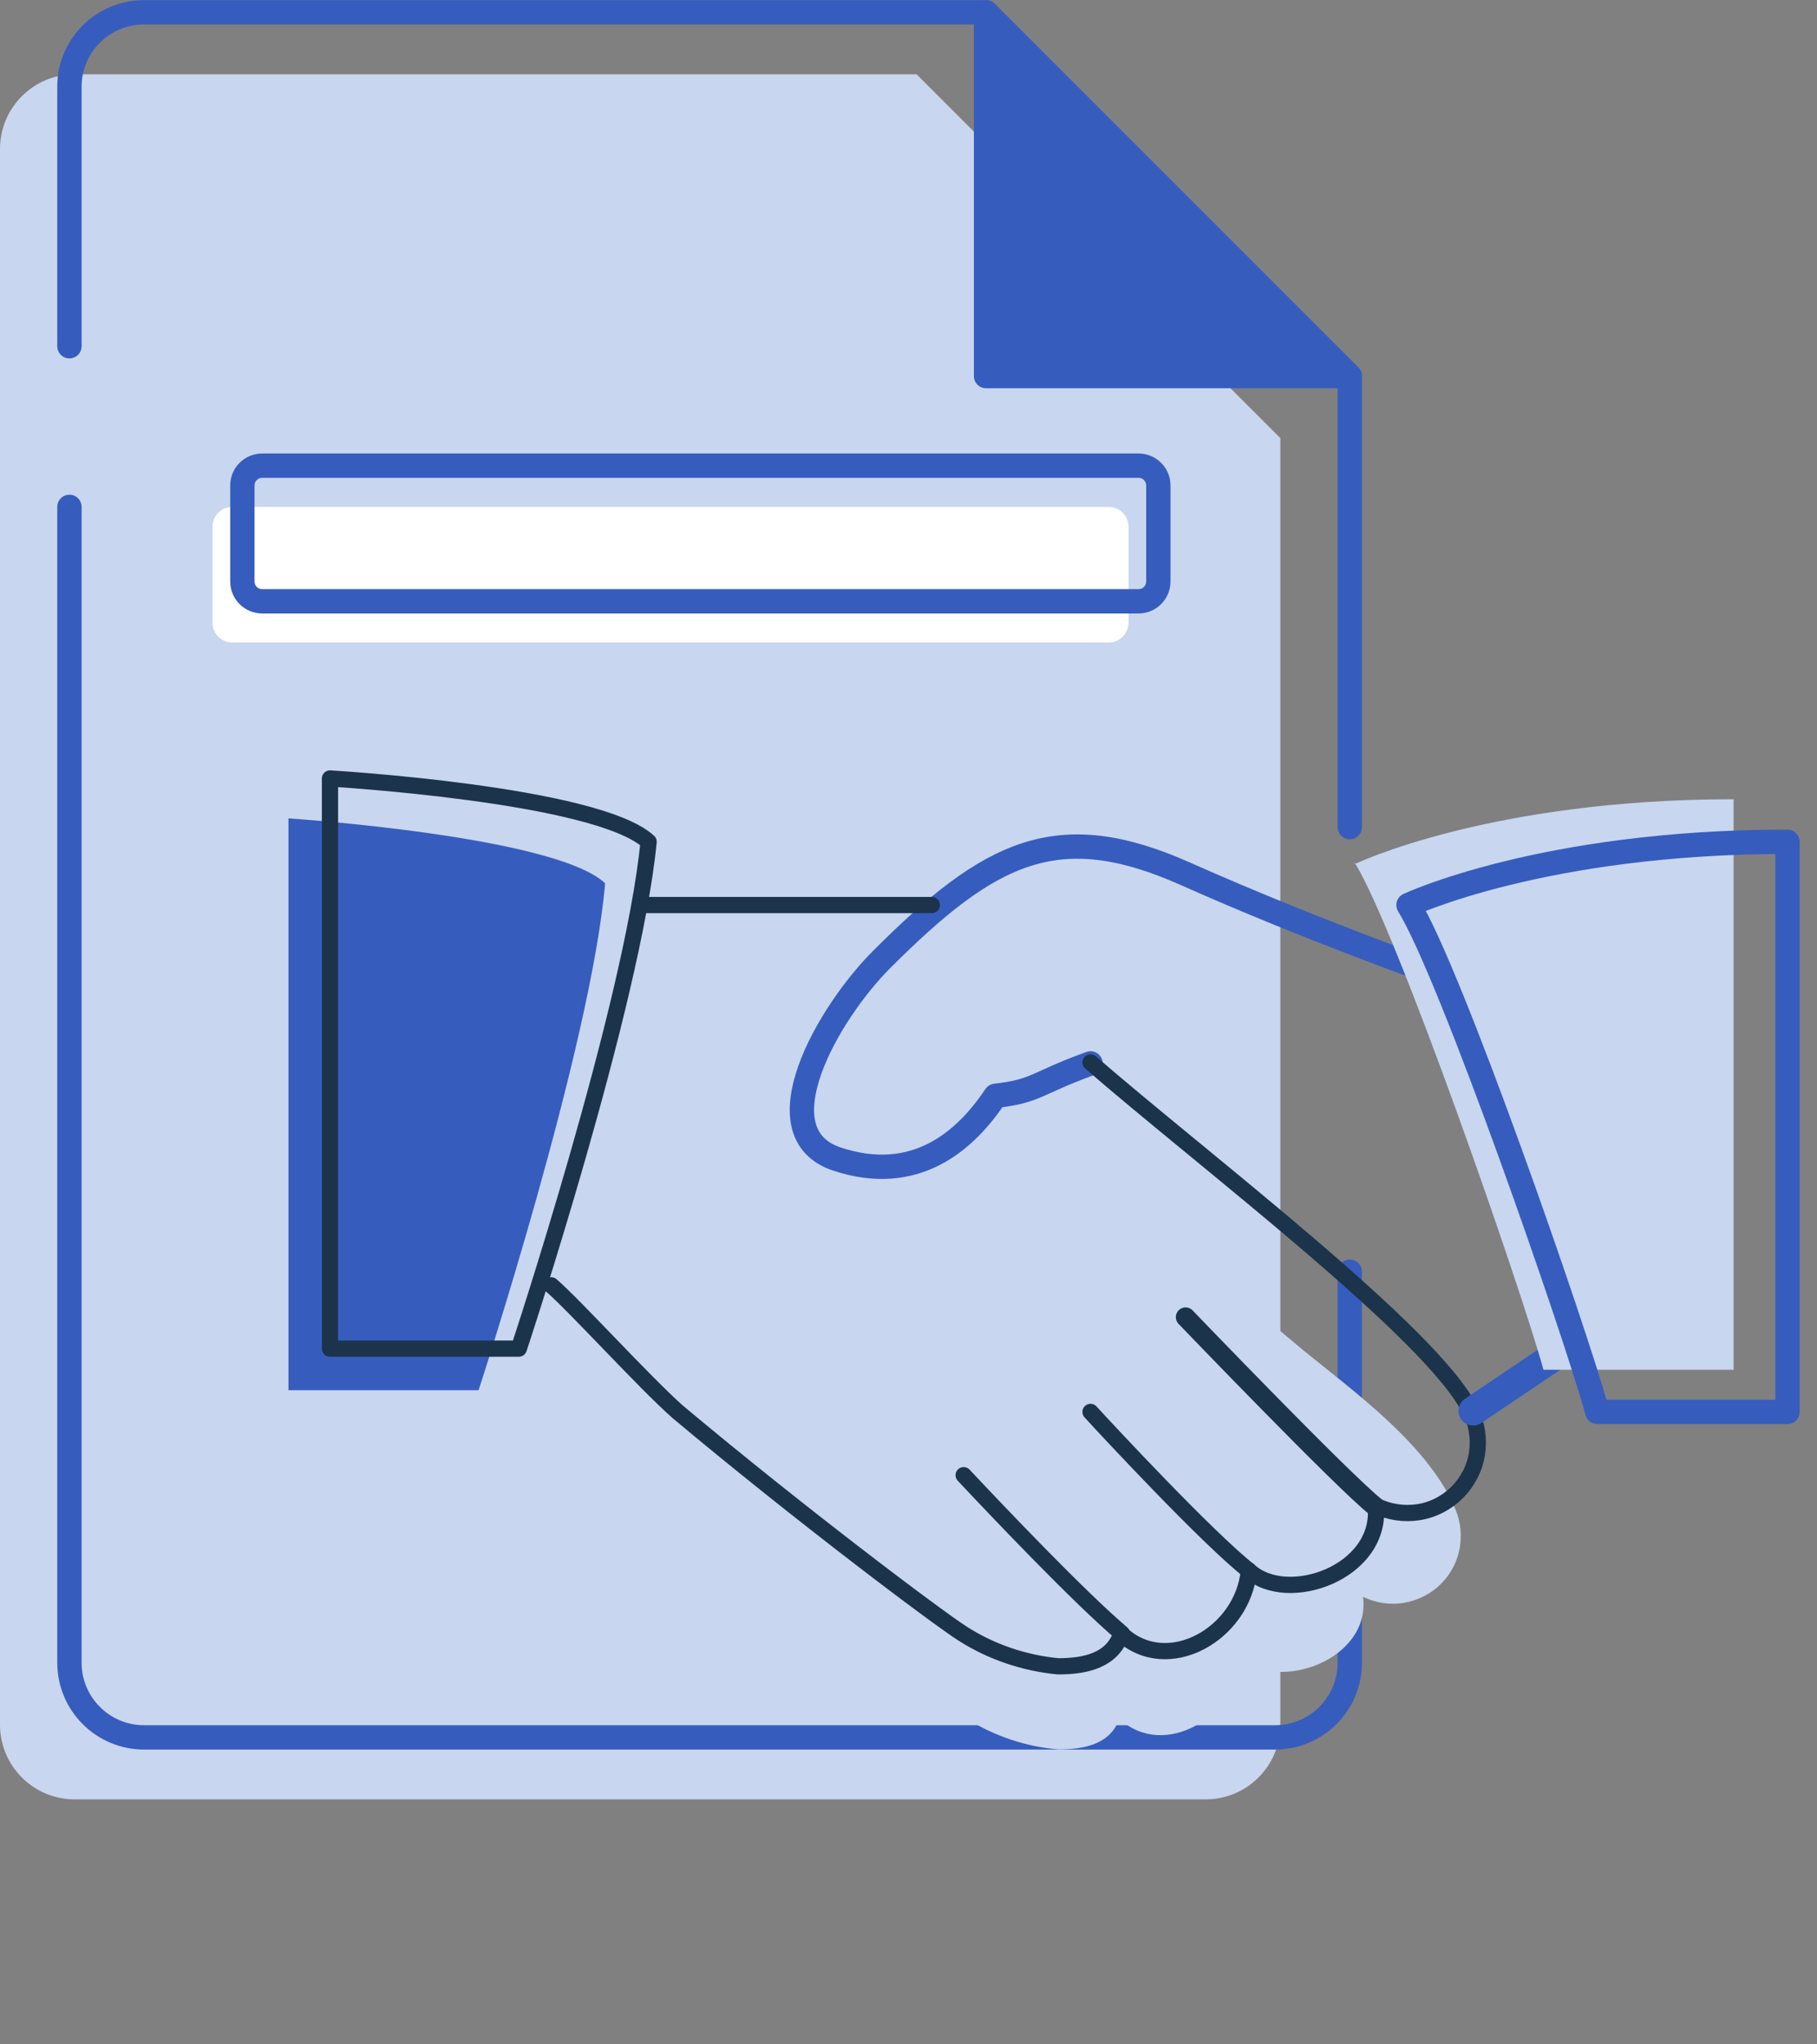 <svg width="56" height="63" viewBox="0 0 56 63" fill="none" xmlns="http://www.w3.org/2000/svg">
<rect x="0" y="0" width="56" height="63" fill="#808080" stroke="none"/>
<g clip-path="url(#clip0_939_21172)">
<path d="M39.46 13.5V53.15C39.46 54.42 38.43 55.45 37.16 55.45H2.3C1.03 55.45 0 54.42 0 53.15V4.59C0 3.32 1.03 2.29 2.3 2.29H28.25L39.46 13.5Z" fill="#C8D6F0"/>
<path d="M2.14 10.67V2.67C2.14 1.4 3.17 0.38 4.44 0.38H30.39L41.6 11.59V25.49" stroke="#365DBD" stroke-width="0.75" stroke-linecap="round" stroke-linejoin="round"/>
<path d="M41.6 39.19V51.24C41.6 52.51 40.57 53.54 39.3 53.54H4.44C3.17 53.54 2.14 52.51 2.14 51.24V15.62" stroke="#365DBD" stroke-width="0.75" stroke-linecap="round" stroke-linejoin="round"/>
<path d="M30.39 11.59V0.38L41.6 11.59H30.39Z" fill="#365DBD" stroke="#365DBD" stroke-width="0.75" stroke-linecap="round" stroke-linejoin="round"/>
<path d="M44.79 46.34C43.87 44.43 41.79 42.93 40.18 41.62C38.99 40.62 37.77 39.62 36.58 38.67C35.96 38.16 35.32 37.67 34.74 37.11C34.16 36.55 33.94 36.16 33.28 36.11C32.35 35.98 31.39 36.88 30.63 37.33C29.93 37.91 29.15 38.4 28.31 38.76C27.11 39.09 24.91 38.85 24.93 37.2C24.93 35.88 25.99 34.53 26.73 33.51C27.04 32.93 27.32 32.32 27.55 31.7C27.58 31.62 27.59 31.53 27.58 31.45C27.57 31.36 27.53 31.28 27.47 31.22C27.41 31.16 27.34 31.1 27.26 31.08C27.18 31.05 27.09 31.05 27.01 31.07C25.22 31.57 23.31 31.45 21.59 30.72C21.09 30.98 17.59 42.64 17.59 42.64C18.27 43.22 20.37 45.57 21.35 46.4C24.92 49.4 29.08 52.49 29.8 52.97C30.65 53.5 31.62 53.83 32.62 53.91C33.47 53.91 34.22 53.73 34.5 52.97C35.88 54.24 38.09 52.91 38.25 51.09C39.39 52.15 42.25 51.16 42.01 49.21C42.41 49.4 42.86 49.47 43.29 49.39C43.73 49.31 44.13 49.1 44.43 48.79C44.74 48.47 44.94 48.07 45 47.63C45.06 47.19 44.99 46.75 44.78 46.35L44.79 46.34Z" fill="#C8D6F0"/>
<path d="M33.61 32.77C31.9 33.39 31.97 33.62 30.68 33.77C29.74 35.18 28.2 36.51 25.8 35.72C23.4 34.93 25.49 31.25 27.18 29.56C30.53 26.21 32.61 25.18 36.54 26.93C40.47 28.68 44.35 30.04 44.35 30.04" stroke="#365DBD" stroke-width="0.75" stroke-linecap="round" stroke-linejoin="round"/>
<path d="M16.99 39.61C17.69 40.21 19.87 42.61 20.89 43.51C24.6 46.62 28.89 49.85 29.68 50.35C30.56 50.91 31.57 51.25 32.61 51.35C33.5 51.35 34.28 51.15 34.56 50.35C35.99 51.67 38.31 50.35 38.49 48.4C39.67 49.49 42.61 48.46 42.4 46.4C42.81 46.6 43.27 46.67 43.72 46.6C44.17 46.53 44.59 46.31 44.91 45.99C45.23 45.67 45.45 45.25 45.52 44.8C45.59 44.35 45.52 43.88 45.32 43.48C44.19 41.12 37.06 35.74 33.61 32.74" stroke="#1B344B" stroke-width="0.5" stroke-linecap="round" stroke-linejoin="round"/>
<path d="M28.72 27.89H19.94" stroke="#1B344B" stroke-width="0.5" stroke-linecap="round" stroke-linejoin="round"/>
<path d="M45.4 43.48L48.25 41.56" stroke="#365DBD" stroke-width="0.9" stroke-linecap="round" stroke-linejoin="round"/>
<path d="M45.4 43.48L48.25 41.56" stroke="#365DBD" stroke-width="0.75" stroke-linecap="round" stroke-linejoin="round"/>
<path d="M42.4 46.44C41.4 45.65 36.54 40.59 36.54 40.59" stroke="#1B344B" stroke-width="0.6" stroke-linecap="round" stroke-linejoin="round"/>
<path d="M42.4 46.44C41.4 45.65 36.54 40.59 36.54 40.59" stroke="#1B344B" stroke-width="0.5" stroke-linecap="round" stroke-linejoin="round"/>
<path d="M38.49 48.4C37.22 47.4 34.13 44.08 33.61 43.51M34.58 50.34C33.28 49.24 30.76 46.59 29.7 45.46" stroke="#1B344B" stroke-width="0.5" stroke-linecap="round" stroke-linejoin="round"/>
<path fill-rule="evenodd" clip-rule="evenodd" d="M8.89 42.84H14.75C14.75 42.84 18.22 32.24 18.65 27.22C17.11 25.76 8.89 25.22 8.89 25.22V42.84Z" fill="#365DBD"/>
<path d="M10.17 41.56H15.99C15.99 41.56 19.5 30.96 19.99 25.94C18.39 24.47 10.17 23.99 10.17 23.99V41.56V41.56Z" stroke="#1B344B" stroke-width="0.5" stroke-linecap="round" stroke-linejoin="round"/>
<path fill-rule="evenodd" clip-rule="evenodd" d="M41.75 26.58C43.06 28.69 46.87 39.68 47.57 42.21H53.43V24.63C45.89 24.63 41.75 26.63 41.75 26.63" fill="#C8D6F0"/>
<path d="M43.41 27.89C44.72 30 48.53 40.98 49.23 43.51H55.09V25.94C47.55 25.94 43.41 27.89 43.41 27.89Z" stroke="#365DBD" stroke-width="0.75" stroke-linecap="round" stroke-linejoin="round"/>
<path d="M34.17 15.62H7.16C6.823 15.62 6.55 15.893 6.55 16.23V19.19C6.55 19.527 6.823 19.8 7.16 19.8H34.17C34.507 19.8 34.78 19.527 34.78 19.19V16.23C34.78 15.893 34.507 15.62 34.17 15.62Z" fill="white"/>
<path d="M35.09 14.35H8.08C7.743 14.35 7.47 14.623 7.47 14.96V17.92C7.47 18.257 7.743 18.53 8.08 18.53H35.09C35.427 18.53 35.7 18.257 35.7 17.92V14.96C35.7 14.623 35.427 14.35 35.09 14.35Z" stroke="#365DBD" stroke-width="0.75" stroke-linecap="round" stroke-linejoin="round"/>
</g>
<defs>
<clipPath id="clip0_939_21172">
<rect width="55.99" height="62.34" fill="white"/>
</clipPath>
</defs>
</svg>
